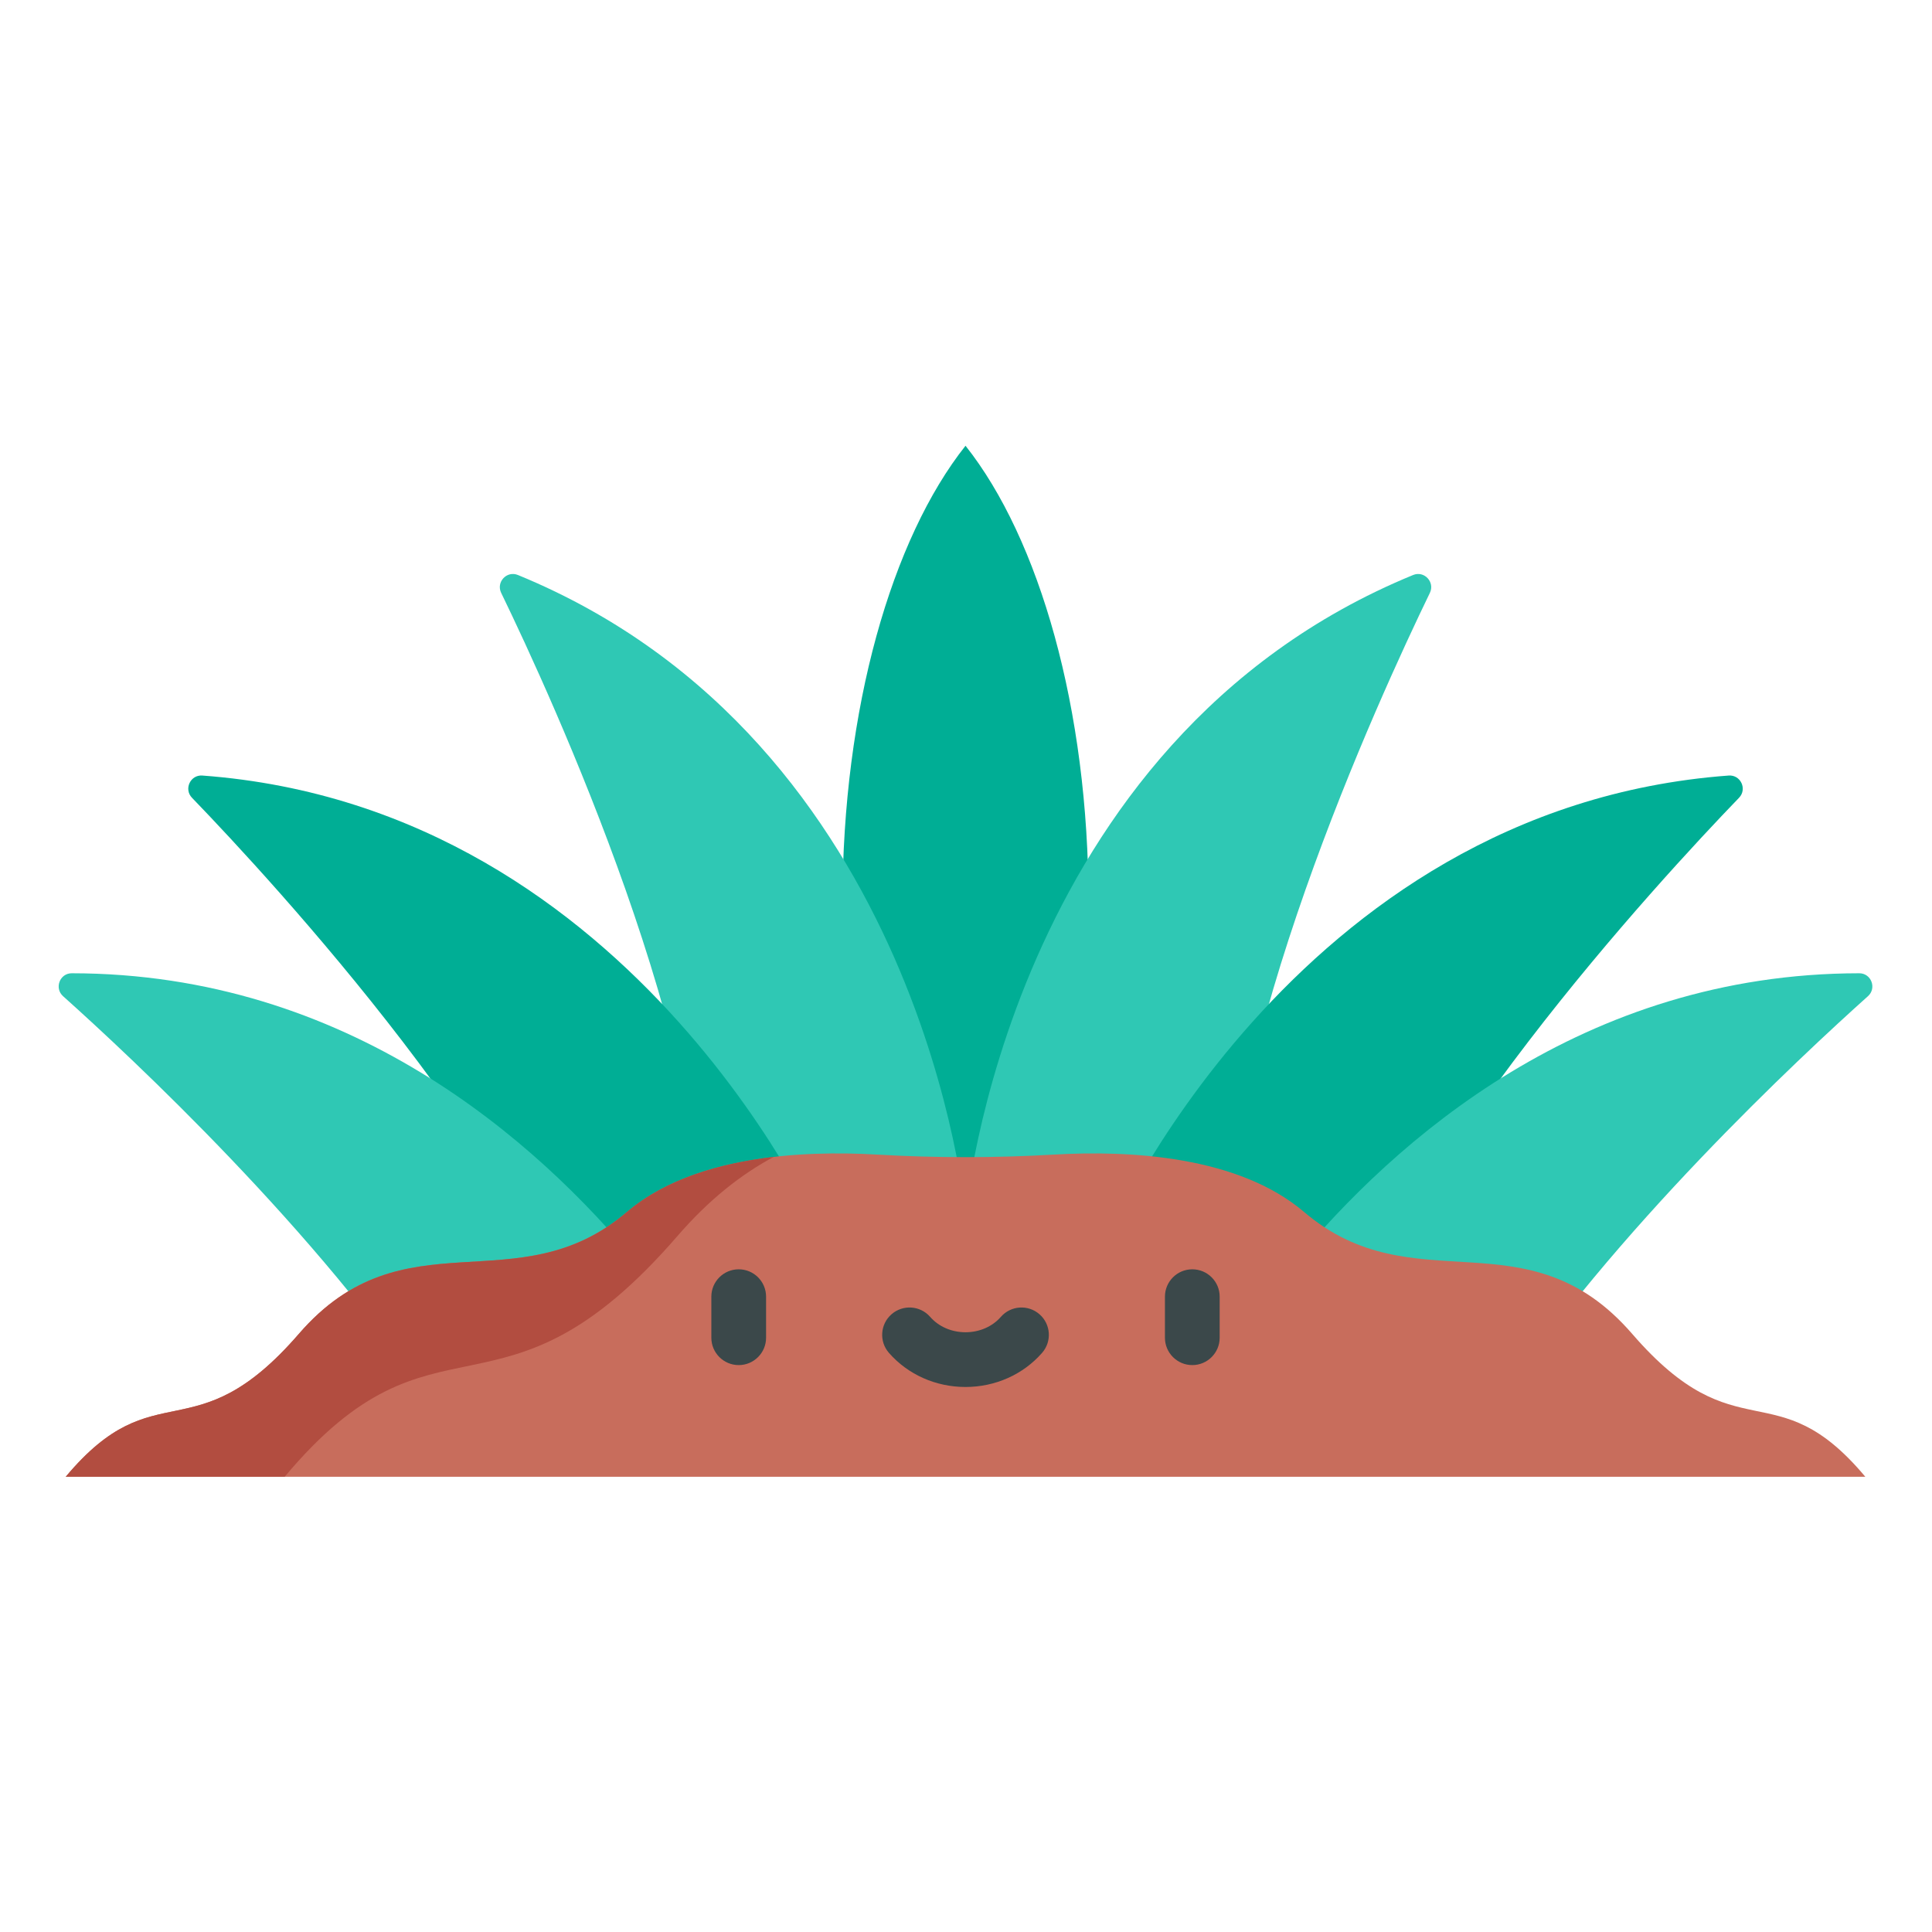 <?xml version="1.0" encoding="UTF-8"?>
<svg width="100px" height="100px" viewBox="0 0 100 100" version="1.1" xmlns="http://www.w3.org/2000/svg" xmlns:xlink="http://www.w3.org/1999/xlink">
    <!-- Generator: Sketch 51.1 (57501) - http://www.bohemiancoding.com/sketch -->
    <title>022-grass</title>
    <desc>Created with Sketch.</desc>
    <defs></defs>
    <g id="022-grass" stroke="none" stroke-width="1" fill="none" fill-rule="evenodd">
        <rect id="Rectangle" x="0" y="0" width="100" height="100"></rect>
        <g transform="translate(3, 23)" fill-rule="nonzero">
            <path d="M40.607,23.723 C40.607,33.774 43.161,42.566 46.975,47.374 C50.788,42.566 53.342,33.774 53.342,23.723 C53.342,13.672 50.789,4.881 46.975,0.072 C43.161,4.881 40.607,13.672 40.607,23.723 Z" id="Shape" fill="#00AE95"></path>
            <g id="Group" transform="translate(22.859, 6.69)" fill="#2FC8B4">
                <path d="M24.116,33.164 C24.116,33.164 21.982,8.707 0.949,0.072 C0.373,-0.165 -0.19,0.438 0.082,0.998 C2.71,6.417 11.144,24.797 10.558,36.378 L24.116,33.164 Z" id="Shape"></path>
                <path d="M24.116,33.164 C24.116,33.164 26.25,8.707 47.284,0.072 C47.859,-0.165 48.422,0.438 48.151,0.998 C45.522,6.417 37.088,24.797 37.674,36.378 L24.116,33.164 Z" id="Shape"></path>
            </g>
            <path d="M39.775,41.4 C39.775,41.4 30.148,18.816 7.473,17.142 C6.853,17.096 6.505,17.844 6.937,18.292 C11.119,22.626 24.845,37.477 27.886,48.667 L39.775,41.4 Z" id="Shape" fill="#00AE95"></path>
            <path d="M30.027,42.413 C24.753,36.007 15.003,27.386 0.715,27.376 C0.093,27.375 -0.199,28.147 0.264,28.562 C3.766,31.697 13.533,40.799 19.483,49.844 C21.156,52.388 33.146,46.201 30.027,42.413 Z" id="Shape" fill="#2FC8B4"></path>
            <path d="M54.175,41.4 C54.175,41.4 63.801,18.816 86.476,17.142 C87.097,17.096 87.445,17.844 87.013,18.292 C82.831,22.626 69.105,37.477 66.064,48.667 L54.175,41.4 Z" id="Shape" fill="#00AE95"></path>
            <path d="M63.923,42.413 C69.197,36.007 78.947,27.386 93.235,27.376 C93.857,27.375 94.149,28.147 93.686,28.562 C90.184,31.697 80.417,40.799 74.467,49.844 C72.794,52.388 60.804,46.201 63.923,42.413 Z" id="Shape" fill="#2FC8B4"></path>
            <path d="M81.481,46.04 C76.023,39.733 70.201,44.585 64.501,39.733 C61.091,36.831 55.489,36.533 51.538,36.762 C48.498,36.938 45.452,36.938 42.412,36.762 C38.461,36.533 32.859,36.831 29.449,39.733 C23.749,44.585 17.927,39.733 12.469,46.04 C7.011,52.347 5.07,47.859 0.401,53.438 L93.549,53.438 C88.88,47.859 86.939,52.347 81.481,46.04 Z" id="Shape" fill="#C86D5C"></path>
            <path d="M32.07,40.971 C33.71,39.076 35.37,37.781 37.044,36.882 C34.276,37.204 31.475,38.008 29.449,39.733 C23.748,44.585 17.927,39.733 12.469,46.04 C7.011,52.347 5.07,47.859 0.401,53.438 L11.734,53.438 C19.603,44.037 22.873,51.599 32.07,40.971 Z" id="Shape" fill="#B24D40"></path>
            <g id="Group" transform="translate(33.786, 42.595)" fill="#3B484A">
                <path d="M1.45,5.062 C0.667,5.062 0.033,4.427 0.033,3.645 L0.033,1.52 C0.033,0.738 0.667,0.104 1.45,0.104 C2.232,0.104 2.866,0.738 2.866,1.52 L2.866,3.645 C2.867,4.427 2.232,5.062 1.45,5.062 Z" id="Shape"></path>
                <path d="M24.927,5.062 C24.145,5.062 23.511,4.427 23.511,3.645 L23.511,1.52 C23.511,0.738 24.145,0.104 24.927,0.104 C25.71,0.104 26.344,0.738 26.344,1.52 L26.344,3.645 C26.344,4.427 25.71,5.062 24.927,5.062 Z" id="Shape"></path>
                <path d="M13.188,6.195 C11.65,6.195 10.206,5.552 9.225,4.429 C8.71,3.841 8.77,2.945 9.359,2.431 C9.948,1.916 10.843,1.976 11.358,2.565 C11.801,3.072 12.468,3.362 13.188,3.362 C13.909,3.362 14.576,3.072 15.019,2.565 C15.534,1.976 16.428,1.916 17.018,2.431 C17.607,2.945 17.667,3.84 17.152,4.429 C16.171,5.552 14.727,6.195 13.188,6.195 Z" id="Shape"></path>
            </g>
        </g>
    </g>
</svg>